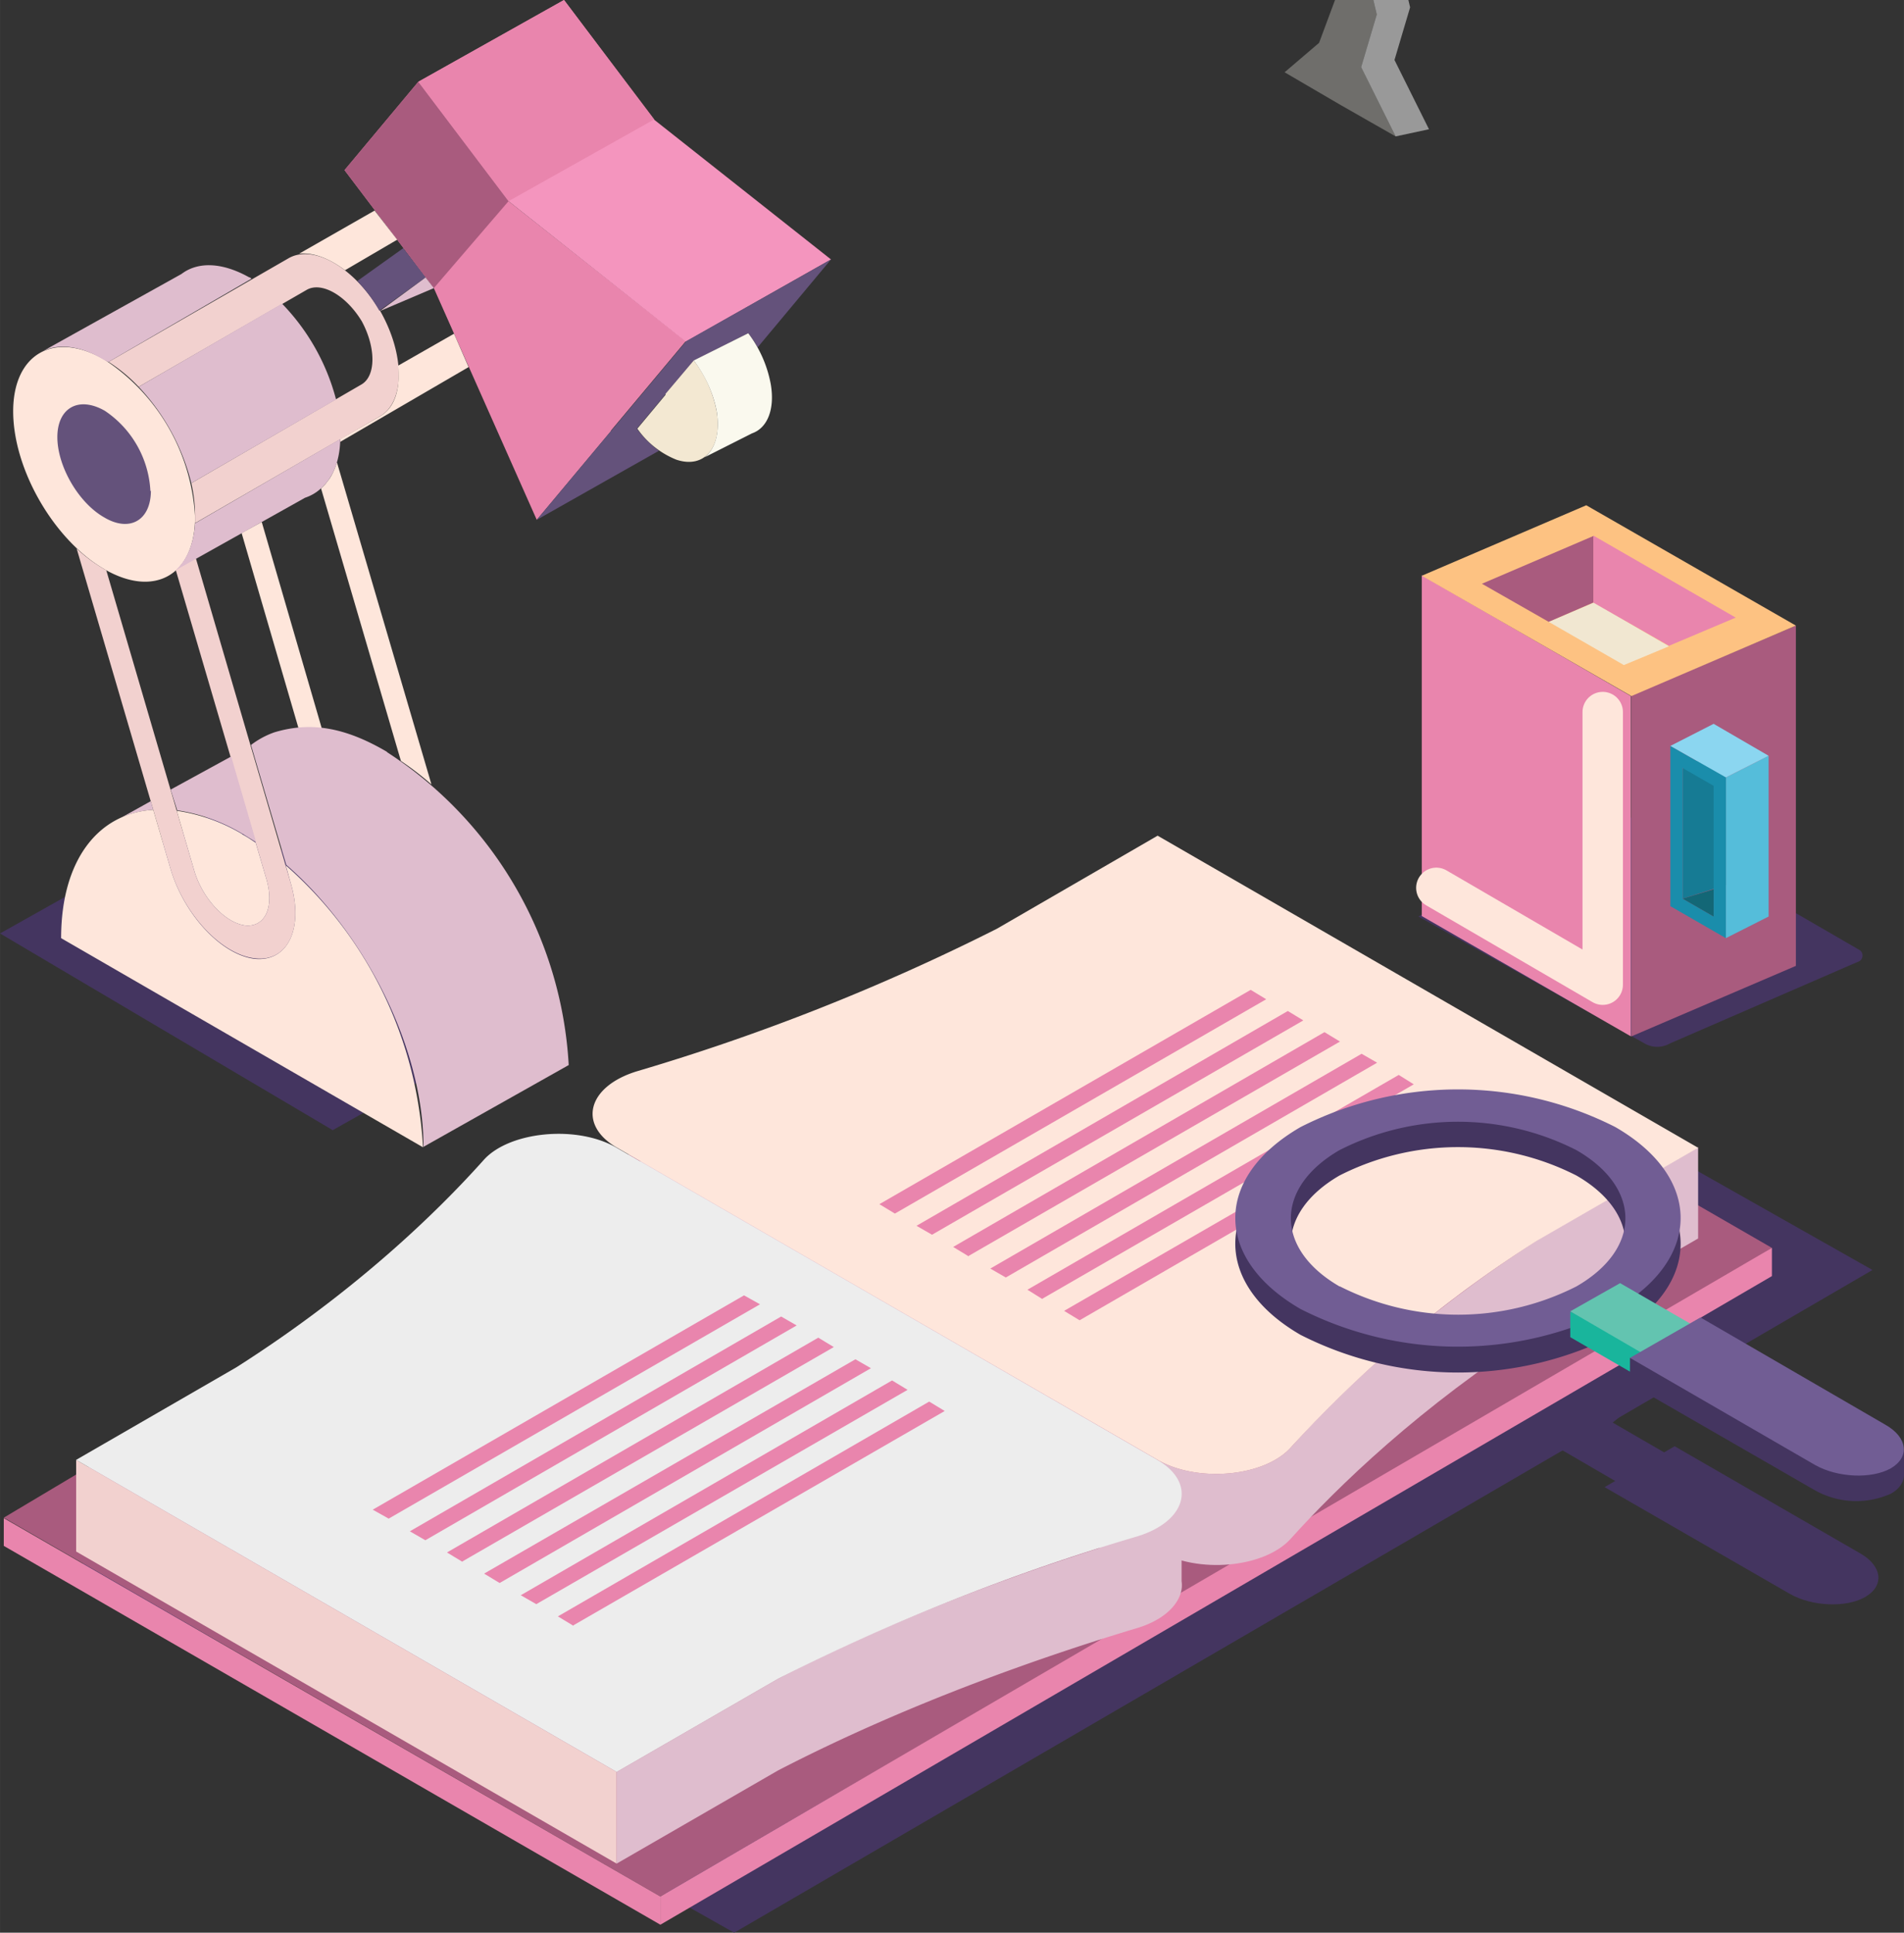 <svg xmlns="http://www.w3.org/2000/svg" width="4.321" height="4.386" viewBox="0 0 4.051 4.112"><rect x="0" y="0" width="4.051" height="4.112" fill="#333333" stroke="none"/><defs><clipPath id="d"><path d="M1624.538-3478.836h13.9v34.701h-13.9v-34.701z"/></clipPath><clipPath id="c"><path d="M1631.576-3478.836h11.032v35.268h-11.032v-35.268z"/></clipPath><clipPath id="e"><path d="M1468.47-3581.005h147.688v137.416H1468.47v-137.416z"/></clipPath><mask id="f" height="1" width="1" y="0" x="0" maskUnits="userSpaceOnUse"><g clip-path="url(#a)" fill-rule="evenodd"><path d="M0 0h147.689v137.416H0V0z" fill="#fff"/><path d="M0 0h147.689v137.416H0V0z" fill="url(#b)"/></g></mask><clipPath id="a"><path d="M0 0h147.689v137.416H0V0z"/></clipPath><clipPath id="g"><path d="M62.347 137.416l85.342-97.32L79.405 0 0 45.736l48.633 79.927 7.005 8.398 6.709 3.355z" clip-rule="evenodd"/></clipPath><linearGradient id="h" gradientUnits="userSpaceOnUse" y2="136.53" x2="57.34" y1=".34" x1="81.35"><stop offset="0" stop-color="#2784c5"/><stop offset=".17" stop-color="#2784c5"/><stop offset="1" stop-color="#fff"/></linearGradient><clipPath id="i"><path d="M1468.47-3581.005h79.404v134.062h-79.405v-134.062z"/></clipPath><mask id="j" height="1" width="1" y="0" x="0" maskUnits="userSpaceOnUse"><g clip-path="url(#b)" fill-rule="evenodd"><path d="M0 0h79.405v134.061H0V0z" fill="#fff"/><path d="M0 0h79.405v134.061H0V0z" fill="url(#c)"/></g></mask><clipPath id="b"><path d="M0 0h79.405v134.061H0V0z"/></clipPath><clipPath id="k"><path d="M55.638 134.061l-7.005-8.398L0 45.736 79.405 0 55.638 134.061z" clip-rule="evenodd"/></clipPath><linearGradient id="l" gradientUnits="userSpaceOnUse" y2="127.98" x2="21.17" y1="-6.1" x1="44.81"><stop offset="0" stop-color="#2784c5"/><stop offset=".17" stop-color="#2784c5"/><stop offset="1" stop-color="#fff"/></linearGradient></defs><path d="M2.596 1.917L.173 3.328l1.389.784 2.422-1.41-1.388-.785z" fill="#443560"/><path d="M2.796 3.011c-.139-.08-.139-.21 0-.29a.556.556 0 0 1 .504 0c.139.08.139.21 0 .29a.556.556 0 0 1-.504 0zm-.083.048a.74.74 0 0 0 .67 0c.185-.106.185-.28 0-.387a.74.74 0 0 0-.67 0c-.185.107-.185.28 0 .387" fill="#443560"/><path d="M3.392 3.004l-.105.06.246.143.106-.06-.247-.143z" fill="#443560"/><path d="M3.563 3.077l-.149.087.394.227c.047.027.12.03.16.007.042-.024.037-.066-.01-.093l-.395-.228z" fill="#443560"/><path d="M1.25 2.506l-.982.568-.26.155 1.397.806.264-.154.979-.568h-.001L1.25 2.506zm1.123-.657l-.14.09-.982.567 1.397.806.983-.567.139-.09-1.397-.806z" fill="#a95b7e"/><path d="M3.77 2.655l-2.365 1.38v.06l2.365-1.38v-.06z" fill="#e985ad"/><path d="M.008 3.229v.06l1.397.806v-.06L.008 3.23z" fill="#e985ad"/><path d="M.162 3.106v.195l1.15.664V3.77l-1.15-.664z" fill="#f2d1cf"/><path d="M3.272 2.638c-.252.162-.426.33-.526.442-.056.062-.198.075-.283.026L1.364 2.47l-.008.003c-.106.031-.128.114-.043.163l1.15.663c.085.05.227.037.283-.025.1-.111.274-.28.526-.442l.341-.197v-.194l-.34.196z" fill="#dfbdce"/><path d="M3.613 2.442l-.34.196a2.57 2.57 0 0 0-.527.442c-.056.062-.198.075-.283.026l-1.15-.664c-.085-.049-.063-.131.043-.163a4.58 4.58 0 0 0 .765-.303l.342-.198 1.15.664z" fill="#fee6db"/><path d="M2.514 3.381a.06.06 0 0 0 0-.017v-.2l-.176.13c-.189.06-.44.152-.683.278l-.343.198v.195l.343-.198c.28-.145.571-.245.764-.303.057-.017.09-.05.095-.083z" fill="#dfbdce"/><path d="M.162 3.106l.341-.197c.253-.161.427-.33.527-.442.055-.06.198-.074.282-.025l1.15.664c.085.049.063.131-.043.163a4.514 4.514 0 0 0-.764.303l-.343.198-1.15-.664z" fill="#ededed"/><path d="M2.297 2.809l.79-.457-.033-.019-.79.456.033.02zm-.079-.046l.79-.456-.032-.02-.79.457.032.02zm-.078-.045l.79-.457-.033-.019-.79.457.033.019zm-.079-.046l.79-.456-.033-.02-.79.457.033.02zm-.078-.045l.79-.456-.033-.02-.79.457.033.019zm-.112-.065l.79-.456.033.02-.79.456-.033-.02zm-.651.896l.79-.456-.033-.02-.79.457.033.02zm-.079-.045l.79-.456-.033-.02-.79.457.033.019zm-.078-.045l.79-.457-.033-.019-.79.456.033.02zm-.079-.046l.79-.456-.033-.02-.79.457.033.02zm-.079-.045l.79-.457-.033-.019-.79.457.033.019zm-.112-.065l.79-.456.034.019-.79.456-.034-.019z" fill="#e985ad"/><path d="M2.85 2.791c-.138-.08-.138-.21 0-.29a.556.556 0 0 1 .504 0c.139.08.139.21 0 .29a.556.556 0 0 1-.503 0zm-.083.049a.74.74 0 0 0 .67 0c.185-.107.185-.28 0-.387a.74.74 0 0 0-.67 0c-.185.106-.185.28 0 .387" fill="#443560"/><path d="M2.85 2.737c-.138-.08-.138-.21 0-.29a.556.556 0 0 1 .504 0c.139.08.139.21 0 .29a.556.556 0 0 1-.503 0zm-.083.048a.74.74 0 0 0 .67 0c.185-.107.185-.28 0-.387a.74.74 0 0 0-.67 0c-.185.107-.185.28 0 .387" fill="#715d94"/><path d="M3.341 2.79v.055l.246.142.106-.06-.352-.136z" fill="#19b59c"/><path d="M3.447 2.73l-.106.06.246.143.106-.061-.246-.142z" fill="#63c4b0"/><path d="M4.05 3.086l-.09-.03-.342-.199-.09.052-.06-.02v.055l.394.227a.18.18 0 0 0 .161.007c.018-.01.027-.024.028-.038v-.054z" fill="#443560"/><path d="M3.618 2.803l-.15.086.394.228c.048.027.12.03.161.007.041-.024.036-.066-.012-.093l-.393-.228z" fill="#715d94"/><path d="M3.499 2.22l-.481-.27.408-.236.53.307c.009.005.009.019 0 .024l-.403.175a.054.054 0 0 1-.054 0" fill="#443560"/><path d="M3.47 2.205l-.445-.256v-.725l.445.257v.724z" fill="#e985ad"/><path d="M3.41 1.515v.58l-.354-.206" fill="none" stroke="#fee6db" stroke-width=".086" stroke-linecap="round" stroke-linejoin="round" stroke-miterlimit="10" stroke-dasharray="50.4,9.6,50.4,50.4,9.6,50.4"/><path d="M3.47 1.48l.351-.149v.724l-.35.15v-.724z" fill="#a95b7e"/><path d="M3.375 1.075l-.35.15.446.256.35-.15-.446-.256z" fill="#fdc282"/><path d="M3.295 1.323l.16.092.096-.04-.16-.093-.096.041z" fill="#f1e7d1"/><path d="M3.39 1.14v.142l.161.092.142-.06-.302-.174z" fill="#e985ad"/><path d="M3.39 1.14v.142l-.095.041-.142-.081.238-.102z" fill="#a95b7e"/><path d="M3.672 1.996l.091-.046v-.342l-.091.046v.342z" fill="#55bdda"/><path d="M3.58 1.912l.092-.029v-.295l-.092.047v.277z" fill="#167b94"/><path d="M3.646 1.95l-.066-.038v-.278l.066.038v.278zm-.092-.363v.341l.118.068v-.342l-.118-.067z" fill="#1a8dab"/><path d="M3.554 1.587l.092-.047.117.068-.091.046-.118-.067z" fill="#8bd6f0"/><path d="M3.58 1.912l.066-.02v.058l-.066-.038z" fill="#136776"/><g clip-path="url(#d)" opacity=".3" transform="matrix(.017 0 0 -.017 -24.884 -58.85)"><path d="M1634.122-3470.168l1.956 6.588-4.502 19.116v.228l-.087-.063-.088.164v-.228l-.286-16.684-2.26-6.079-4.317-3.685 6.863-4.01v-.001l.175-.1 6.863-3.915-4.317 8.67z" fill="#faf9ee"/></g><g clip-path="url(#c)" opacity=".5" transform="matrix(.017 0 0 -.017 -24.884 -58.85)"><path d="M1638.438-3478.836l4.17.895-4.316 8.669 1.955 6.587-4.502 19.117-4.17-.896 4.503-19.116-1.956-6.588 4.316-8.668z" fill="#fff"/></g><path d="M.707 2.404L0 1.986l.461-.259.708.418-.462.26z" fill="#443560"/><path d="M1.082.428L.89.174.733.362l.19.251.219.493L1.3.917V.916l.159-.19-.377-.298z" fill="#e985ad"/><path d="M.415 1.1A.428.428 0 0 0 .222.765C.115.703.028.753.028.875c0 .124.087.274.194.336.107.062.193.012.193-.111" fill="#fee6db"/><path d="M.32 1.045A.219.219 0 0 0 .223.874C.167.842.122.868.122.93s.045.14.1.171c.054.032.099.006.099-.057" fill="#64527b"/><path d="M.808.661C.754.57.667.518.613.55L.231.77a.34.34 0 0 1 .064.053L.652.617C.684.598.737.629.77.684.8.74.8.8.769.818l-.362.21a.316.316 0 0 1 .008.072v.013L.808.886C.862.855.862.754.808.66m-.19 1.217l-.21-.719a.118.118 0 0 1-.034.055l.193.658c.017.059-.003.102-.045.098-.042-.005-.09-.056-.108-.114l-.188-.642-.004-.002a.318.318 0 0 1-.059-.044l.2.682c.029.098.11.183.18.19.07.008.104-.065.075-.162" fill="#f2d1cf"/><path d="M.858.528L.76.598a.317.317 0 0 1 .047.063L.906.59.858.528z" fill="#64527b"/><path d="M1.2 0L.89.174l.192.254.377.299.309-.175-.377-.298L1.2 0z" fill="#f495be"/><path d="M1.459.727l-.317.379.26-.147a.223.223 0 0 1-.047-.047l.06-.072.002-.002.06-.071.115-.058a.27.27 0 0 1 .02.03l.156-.187-.31.175z" fill="#64527b"/><path d="M.923.613l.159-.185L.89.174.733.362l.19.251z" fill="#a95b7e"/><path d="M.717.984L.716.986a.147.147 0 0 1-.011.026l-.003.005a.111.111 0 0 1-.006.008l-.003.004a.1.1 0 0 1-.01.01l.17.58a.641.641 0 0 1 .065.05L.717.984zm-.16.127l.128.44a.247.247 0 0 0-.05-.002l-.121-.415.042-.023z" fill="#fee6db"/><path d="M.32 1.705l-.061.034a.198.198 0 0 1 .067-.016l-.005-.018zM.824 1.6c-.09-.053-.163-.065-.24-.042a.18.18 0 0 0-.05.027l.075.255c.167.145.292.39.292.6l.309-.174A.85.85 0 0 0 .823 1.6zm-.332.01l.053.182-.029-.018a.38.38 0 0 0-.139-.05L.363 1.68l.128-.07z" fill="#dfbdce"/><path d="M.608 1.841l.01.036c.029.097-.005.17-.076.163-.07-.008-.15-.093-.179-.191l-.037-.126C.209 1.73.13 1.83.13 1.996l.77.445a.861.861 0 0 0-.292-.6zm-.093-.066c.01.005.02.012.029.018l.023.078c.017.059-.003.102-.045.098-.042-.005-.09-.056-.108-.114l-.038-.13a.38.38 0 0 1 .14.05M.966.71L.847.778C.852.828.84.868.808.886L.724.934V.94L.997.781.966.71zM.636.54L.797.448.845.51.734.575C.7.549.664.536.635.54" fill="#fee6db"/><path d="M.906.59L.808.662.923.613.906.591zm-.491.523c-.003.045-.018.08-.041.1l.275-.154a.092.092 0 0 0 .034-.02c.025-.022.04-.057.041-.105l-.31.18zm.3-.263A.46.46 0 0 0 .6.646L.295.823a.46.46 0 0 1 .112.205L.715.85zM.23.77L.22.765C.169.734.12.73.086.75l.3-.167C.42.557.471.557.53.59c.002 0 .004.002.005.003L.231.77z" fill="#dfbdce"/><path d="M1.476.767l-.06.071V.84l-.06.072a.185.185 0 0 0 .083.066c.06.02.098-.026.086-.102a.256.256 0 0 0-.049-.109" fill="#f3e8d2"/><path d="M1.64.818a.256.256 0 0 0-.048-.109l-.116.058c.024.032.042.07.049.109.007.046-.004.08-.026.097L1.6.922c.032-.011.049-.05.04-.104" fill="#faf9ee"/><g clip-path="url(#e)" opacity=".3" transform="matrix(.017 0 0 -.017 -24.884 -58.85)"><g mask="url(#f)" transform="translate(1468.47 -3581.005)"><g clip-path="url(#g)"><path d="M62.347 137.416l85.342-97.32L79.405 0 0 45.736l48.633 79.927 7.005 8.398 6.709 3.355z" fill="url(#h)" fill-rule="evenodd"/></g></g></g><g clip-path="url(#i)" opacity=".3" transform="matrix(.017 0 0 -.017 -24.884 -58.85)"><g mask="url(#j)" transform="translate(1468.47 -3581.005)"><g clip-path="url(#k)"><path d="M55.638 134.061l-7.005-8.398L0 45.736 79.405 0 55.638 134.061z" fill="url(#l)" fill-rule="evenodd"/></g></g></g><path d="M1.2 0L.89.174l.192.254.31-.174L1.2 0z" fill="#e985ad"/></svg>